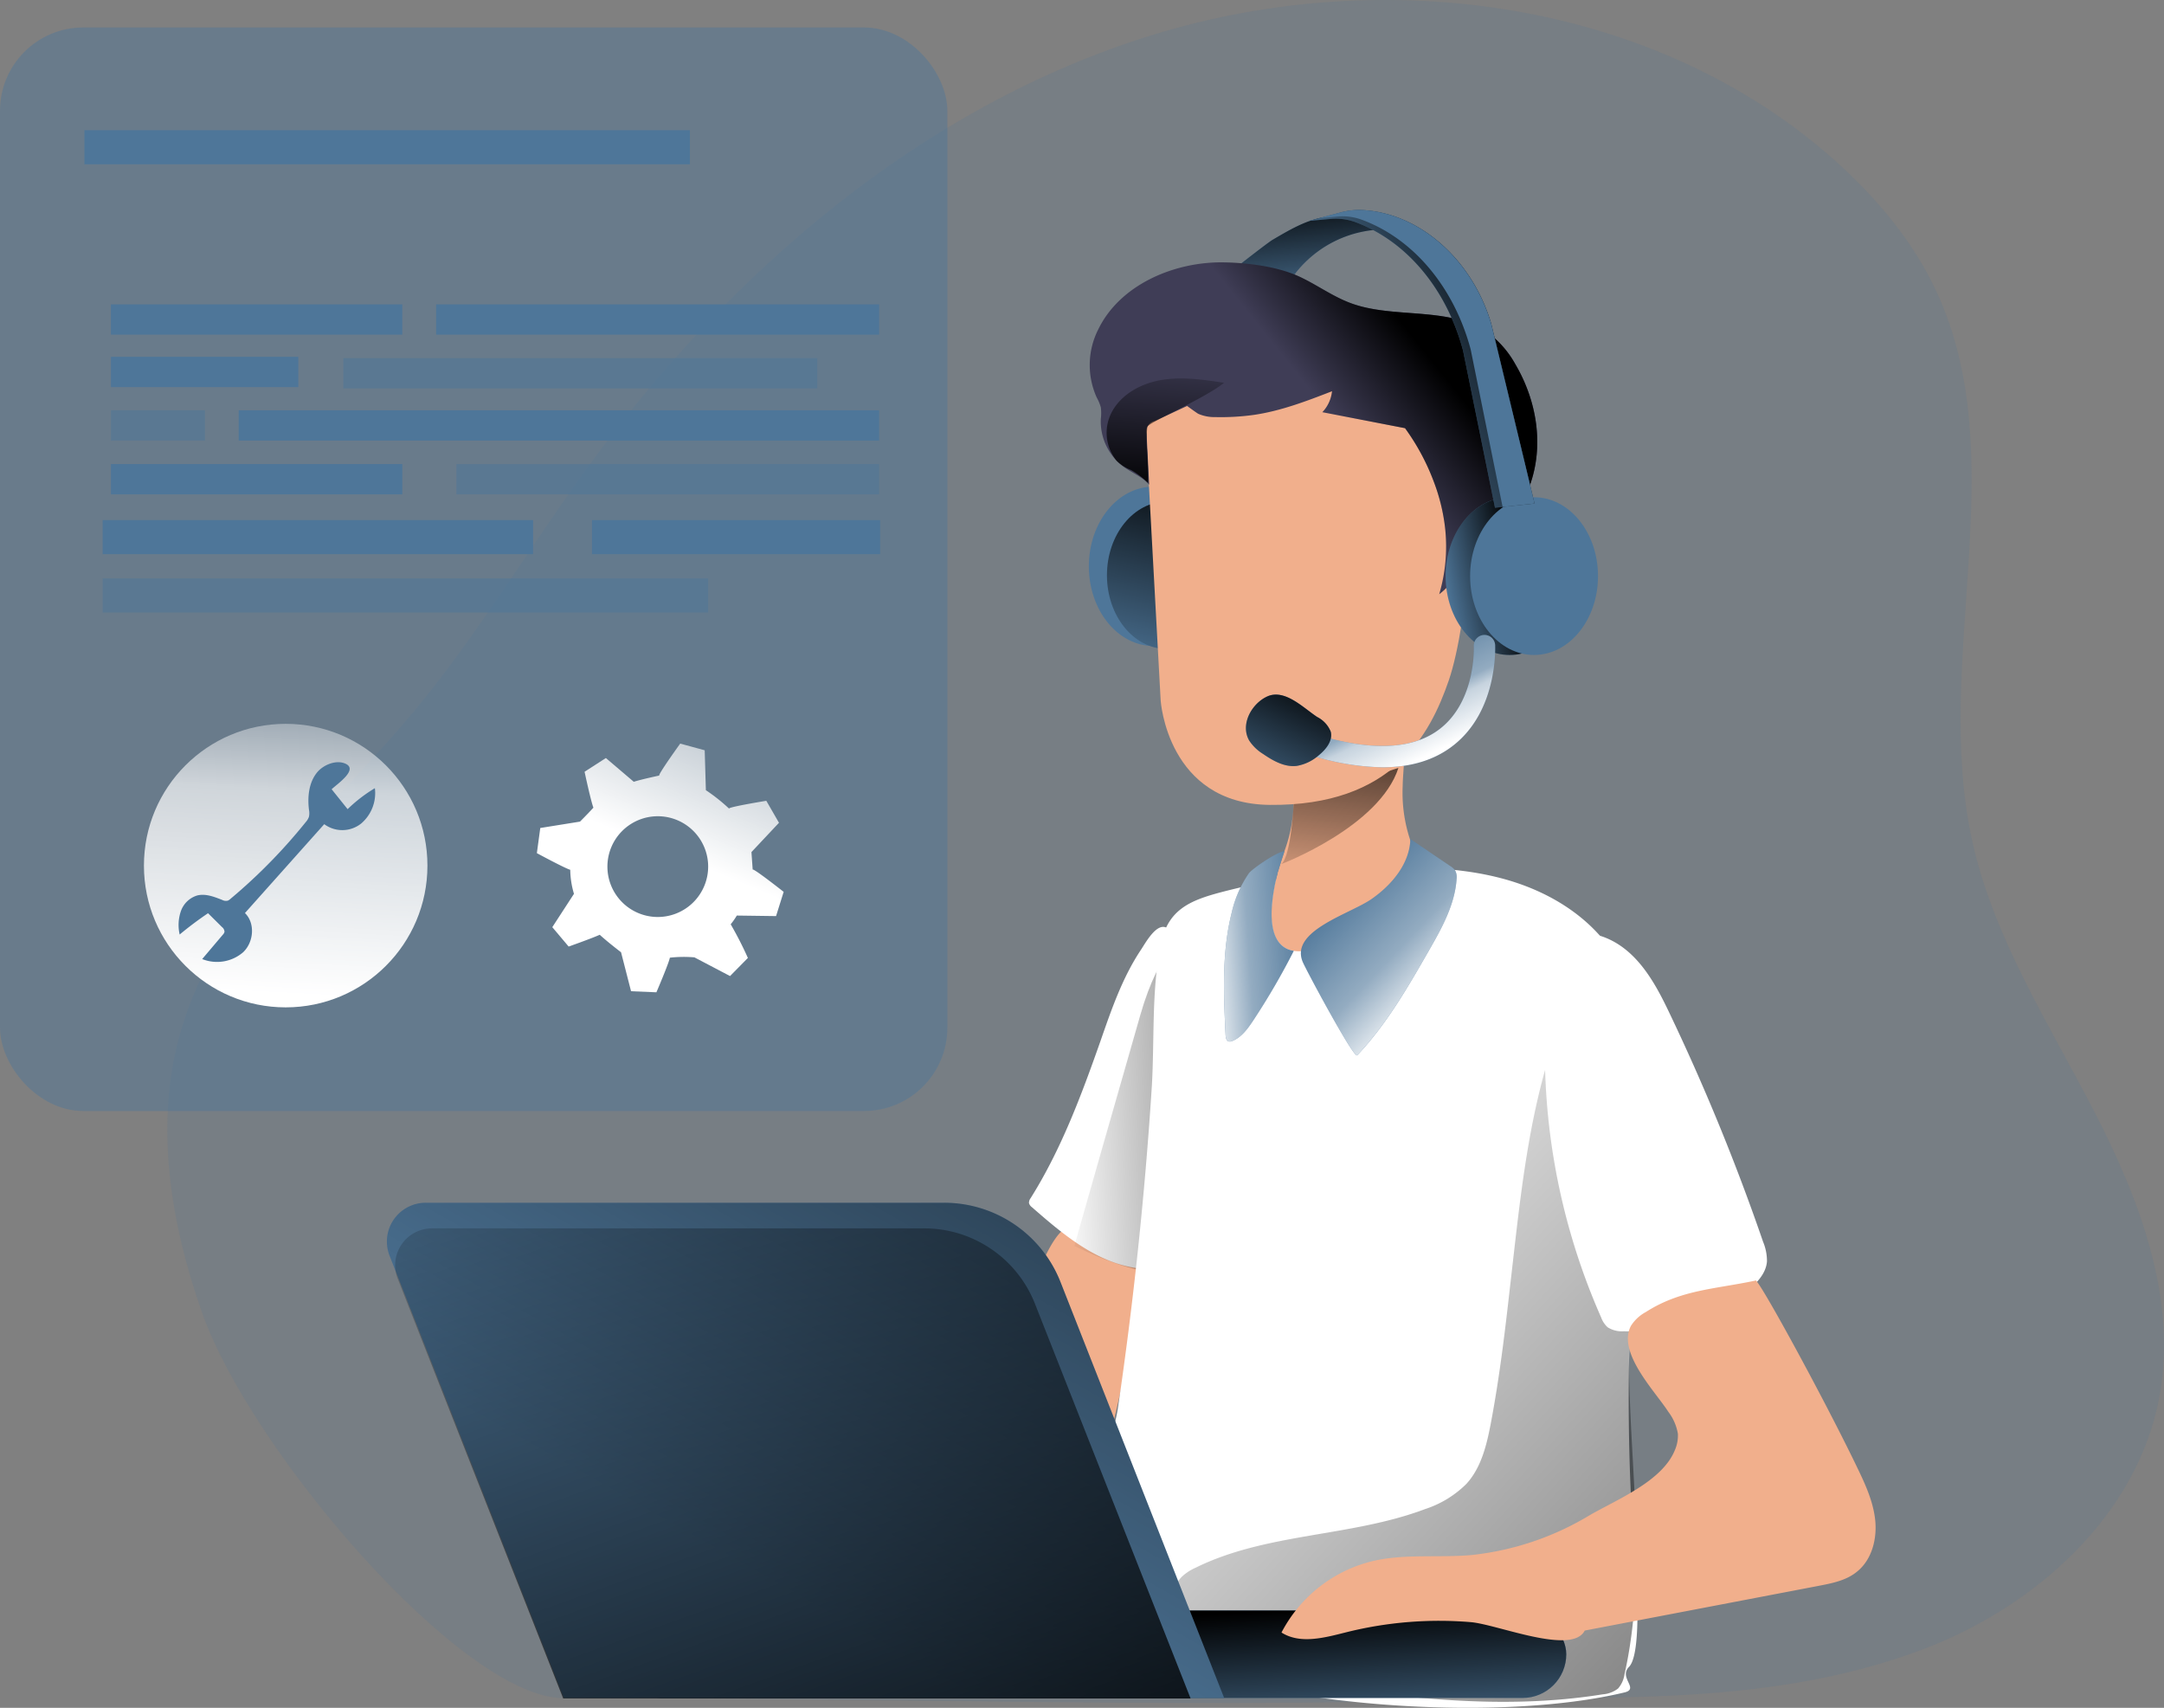<svg data-name="Layer 1" xmlns="http://www.w3.org/2000/svg" xmlns:xlink="http://www.w3.org/1999/xlink" viewBox="0 0 406.39 320.69"><rect x="0" y="0" width="406.39" height="320.69" fill="#808080" stroke="none"/><defs><linearGradient id="66-03it_support-0388d" x1="441.67" y1="443.69" x2="219.22" y2="238.19" xlink:href="#66-03it_support-0388a"/><linearGradient id="66-03it_support-0388k" x1="224.6" y1="86.53" x2="214.15" y2="127.47" xlink:href="#66-03it_support-0388a"/><linearGradient id="66-03it_support-0388e" x1="204.74" y1="304.22" x2="206.43" y2="332.73" xlink:href="#66-03it_support-0388a"/><linearGradient id="66-03it_support-0388f" x1="259.23" y1="154.67" x2="253.39" y2="200.4" xlink:href="#66-03it_support-0388a"/><linearGradient id="66-03it_support-0388b" x1="253.75" y1="196.7" x2="274.92" y2="216.74" gradientUnits="userSpaceOnUse"><stop offset=".02" stop-color="#fff" stop-opacity="0"/><stop offset=".58" stop-color="#fff" stop-opacity=".39"/><stop offset="1" stop-color="#fff"/></linearGradient><linearGradient id="66-03it_support-0388g" x1="250.41" y1="206.47" x2="229.94" y2="207.88" xlink:href="#66-03it_support-0388b"/><linearGradient id="66-03it_support-0388h" x1="245.56" y1="145.01" x2="143.94" y2="324.55" xlink:href="#66-03it_support-0388a"/><linearGradient id="66-03it_support-0388i" x1="181.28" y1="387.2" x2="119.18" y2="214.44" gradientUnits="userSpaceOnUse"><stop offset=".01"/><stop offset=".09" stop-opacity=".82"/><stop offset="1" stop-opacity="0"/></linearGradient><linearGradient id="66-03it_support-0388j" x1="246.99" y1="65.36" x2="249.06" y2="87" xlink:href="#66-03it_support-0388a"/><linearGradient id="66-03it_support-0388a" x1="270.74" y1="234.8" x2="202.24" y2="237.81" gradientUnits="userSpaceOnUse"><stop offset=".01"/><stop offset="1" stop-opacity="0"/></linearGradient><linearGradient id="66-03it_support-0388l" x1="271.45" y1="94.82" x2="254.52" y2="108.37" xlink:href="#66-03it_support-0388a"/><linearGradient id="66-03it_support-0388m" x1="285.59" y1="107.76" x2="271.24" y2="110.63" xlink:href="#66-03it_support-0388a"/><linearGradient id="66-03it_support-0388n" x1="291.6" y1="88.55" x2="259.14" y2="102.67" xlink:href="#66-03it_support-0388a"/><linearGradient id="66-03it_support-0388c" x1="58.42" y1="67.19" x2="52.45" y2="186.54" gradientUnits="userSpaceOnUse"><stop offset=".02" stop-color="#fff" stop-opacity="0"/><stop offset=".58" stop-color="#fff" stop-opacity=".39"/><stop offset=".68" stop-color="#fff" stop-opacity=".68"/><stop offset="1" stop-color="#fff"/></linearGradient><linearGradient id="66-03it_support-0388o" x1="152.92" y1="132.64" x2="129.21" y2="189.38" xlink:href="#66-03it_support-0388c"/><linearGradient id="66-03it_support-0388p" x1="221.66" y1="123.38" x2="223.73" y2="93.83" xlink:href="#66-03it_support-0388a"/><linearGradient id="66-03it_support-0388q" x1="262.03" y1="150.04" x2="272.33" y2="171.21" xlink:href="#66-03it_support-0388c"/><linearGradient id="66-03it_support-0388r" x1="251.05" y1="156.41" x2="238.63" y2="181.44" xlink:href="#66-03it_support-0388a"/></defs><path d="M361.05 309.73c21.17-8 40.31-25.11 44.46-47.37 3.42-18.36-3.63-37-12.2-53.61s-18.95-32.66-22.95-50.9c-7.45-33.92 7.92-71.55-6.68-103.06-4.39-9.46-11.25-17.62-19-24.57C310.79-.06 259.9-6.84 216.49 6.55S136.84 51.2 110.18 87.98c-11 15.16-20.56 31.35-32.55 45.72-15.98 19.14-36.72 35.94-43.66 59.85-5.05 17.28-2 36 4 53 9.23 26.06 49 72.41 67.93 72.32 42.19-.21 123.14 1.86 162.25.36 29.3-1.15 62.23 2.08 92.9-9.5z" fill="#4E7699" opacity=".18" style="isolation:isolate"/><path d="M180.2 274.62c-1 2.85-1.88 6.12-.43 8.77a11.19 11.19 0 003.81 3.58l13.8 9.38c2.65 1.8 5.46 3.65 8.64 3.89s6.79-1.79 7.06-5c.32-3.67-3.53-6.18-5.33-9.4-2.36-4.22-1.06-9.45.17-14.13a258.72 258.72 0 006.78-35.86c-2.83-1.16-11.07-6.35-14-5.49-3.3 1-6.28 10.23-7.75 13.24a239.76 239.76 0 00-12.75 31.02z" fill="#f1af8c"/><path d="M206.67 195.47c-3.58 10.17-7.38 20.37-13.12 29.51a1.45 1.45 0 00-.31.93 1.43 1.43 0 00.56.78c5.77 5.05 12 10.32 19.59 11.41a2.4 2.4 0 001.48-.13 2.44 2.44 0 00.92-1.27c4.84-11.21 6.55-23.49 6.39-35.63a146.68 146.68 0 00-1.44-18.12c-.2-1.46-.31-7.94-1.58-8.7-1.93-1.14-4.05 2.84-4.89 4.09-3.48 5.21-5.54 11.21-7.6 17.13z" fill="#fff"/><path d="M226.39 205.54s-4.51 1.69-8.18 14.39-12.43 43.48-12.43 43.48 13.55 6.77 16.94 4.23 3.67-62.1 3.67-62.1z" transform="translate(-4.03 -29.45)" fill="url(#66-03it_support-0388a)"/><path d="M260.8 163.01c7.38-.23 14.85.13 21.95 2.13s13.85 5.78 18.51 11.51c5.16 6.34 7.42 14.63 7.94 22.78s-.56 16.32-1.38 24.46a388 388 0 00-1.52 57.35c.22 4.58 2.84 28.49-.38 31.76-2 2.06 2 4.12-.85 4.8-23.3 5.6-65.16 2.85-87.22-6.49-5.61-2.38-11.24-5.69-14-11.11-3-5.87 5.1-29.14 6.07-35.67q4.41-29.89 6.36-60.1c.57-8.91-.09-18.51 1.74-27.26 1.33-6.35 5.42-8.08 11.32-9.64a142.43 142.43 0 0131.46-4.52z" fill="#fff"/><path d="M284 296.71c-.77 4.05-1.78 8.28-4.55 11.34a19.56 19.56 0 01-7.82 4.78c-13.9 5.24-29.75 4.42-43.07 11a9.3 9.3 0 00-2.56 1.67c-2.57 2.54-1.85 7 .19 10 4.53 6.63 13.34 8.49 21.29 9.72 19.06 3 38.52 5.45 57.57 2.38a5.28 5.28 0 002.85-1.09 5.18 5.18 0 001.21-2.7c4.32-19.18.92-39.15.84-58.81 0-11.34 1-22.69.23-34a69 69 0 00-4.34-20.57c-1.77-4.48-6.95-14.37-10.06-5.19-4.94 14.59-6.36 30.32-8.14 45.53-.97 8.67-2.01 17.35-3.64 25.94z" transform="translate(-4.03 -29.45)" fill="url(#66-03it_support-0388d)"/><rect x="116.1" y="302.42" width="178.04" height="16.42" rx="8.21" fill="#4E7699"/><rect x="116.1" y="302.42" width="178.04" height="16.42" rx="8.21" fill="url(#66-03it_support-0388e)"/><path d="M242.97 178.55c-3.31-.53-5.17-3.86-3.69-11.88.16-.89.37-1.75.61-2.61 0-.16.09-.32.13-.48.36-1.24.77-2.48 1.17-3.71a27.07 27.07 0 001.74-9.23c-.09-2.3-.27-4.69.58-6.81a11.14 11.14 0 013.71-4.49c3.57-2.75 14-7.92 16-1.09.89 2.92.24 6.32.2 9.31a28 28 0 002.3 12.49c2.18 4.38-14.62 19.8-22.75 18.5z" fill="#f1af8c"/><path d="M244.65 191.71s18.44-7 22-18.07L247 180.07s-.47 10.13-2.35 11.64z" transform="translate(-4.03 -29.45)" fill="url(#66-03it_support-0388f)"/><path d="M290.61 186.2a123.88 123.88 0 0010.08 61.19 4.56 4.56 0 001.23 1.85 5 5 0 003 .74 36.81 36.81 0 0022.86-7.34c2-1.51 3.88-3.44 4.05-5.79a9.42 9.42 0 00-.73-3.67 406.48 406.48 0 00-17.85-43.51c-2.52-5.24-5.9-11.38-12-13.69-7.34-2.77-10.13 4.74-10.64 10.22z" fill="#fff"/><path d="M254.88 198.16c5.47-5.77 9.48-12.74 13.44-19.63 2.41-4.2 4.88-8.59 5.22-13.43a2.68 2.68 0 00-.25-1.61 2.89 2.89 0 00-.92-.85l-7.51-5.09c-.13 4.61-3.44 8.57-7.22 11.22-4 2.84-15.45 5.95-13 11.84.61 1.49 9.6 18.22 10.24 17.55zm-11.91-19.61a131.86 131.86 0 01-7.51 12.91c-1.06 1.61-2.25 3.28-4 4a1.1 1.1 0 01-.73.1c-.44-.15-.54-.73-.57-1.19-.37-7.69-.73-15.51 1.15-23a21.21 21.21 0 013.24-7.41c.54-.72 4.86-3.82 6.68-4.15-.4 1.23-.81 2.47-1.17 3.71a1.22 1.22 0 00-.12.37v.11c-.24.86-.45 1.72-.61 2.61-1.5 8.08.36 11.41 3.64 11.94z" fill="#4E7699"/><path d="M258.91 227.61c5.47-5.77 9.48-12.74 13.44-19.63 2.41-4.2 4.88-8.59 5.22-13.43a2.68 2.68 0 00-.25-1.61 2.89 2.89 0 00-.92-.85l-7.51-5.09c-.13 4.61-3.44 8.57-7.22 11.22-4 2.84-15.45 5.95-13 11.84.61 1.49 9.6 18.22 10.24 17.55z" transform="translate(-4.03 -29.45)" fill="url(#66-03it_support-0388b)"/><path d="M247 208a131.86 131.86 0 01-7.51 12.91c-1.06 1.61-2.25 3.28-4 4a1.1 1.1 0 01-.73.1c-.44-.15-.54-.73-.57-1.19-.37-7.69-.73-15.51 1.15-23a21.21 21.21 0 013.24-7.41c.54-.72 4.86-3.82 6.68-4.15-.4 1.23-.81 2.47-1.17 3.71a1.22 1.22 0 00-.12.37v.11c-.24.86-.45 1.72-.61 2.61-1.5 8.08.36 11.41 3.64 11.94z" transform="translate(-4.03 -29.45)" fill="url(#66-03it_support-0388g)"/><path d="M297.61 306.18l43.8-8.37c2.59-.5 5.29-1 7.34-2.7 2.81-2.26 3.8-6.22 3.39-9.81s-2-6.92-3.58-10.18c-6.22-12.88-18.84-36-18.92-34.65-7.66 1.62-14 1.7-20.58 5.91a7.53 7.53 0 00-2.78 2.59c-2.63 5 4.56 12.3 7 16.1a9.42 9.42 0 011.82 4.15 6.84 6.84 0 01-.58 3.11c-2.37 5.82-10.81 9.21-16 12.2a53.87 53.87 0 01-22.28 7.48c-6.12.52-12.37-.27-18.35 1.1a26.29 26.29 0 00-17.23 13.44c3.56 2.26 8.19.95 12.29-.08a71.93 71.93 0 0123.25-1.87c5.06.43 19.01 6.29 21.41 1.58z" fill="#f1af8c"/><path d="M229.89 318.85h-124l-32.71-83a7.29 7.29 0 016.78-10h97.34a23.47 23.47 0 0121.85 14.87z" fill="#4E7699"/><path d="M233.92 348.3h-124l-32.71-83a7.29 7.29 0 016.78-10h97.34a23.47 23.47 0 0121.85 14.87z" transform="translate(-4.03 -29.45)" fill="url(#66-03it_support-0388h)"/><path d="M227.62 348.39H109.8l-31.08-78.81a6.93 6.93 0 016.44-9.47h92.46a22.34 22.34 0 0120.76 14.13z" transform="translate(-4.03 -29.45)" fill="url(#66-03it_support-0388i)"/><path d="M238.97 45.04c3-1.76 6-3.55 9.39-4.21s8-.26 10.29 2.3a21.42 21.42 0 00-15.29 8.07 1.49 1.49 0 01-.77.66 1.45 1.45 0 01-.81-.15c-1.38-.52-11.72 1.84-12.32.59.03 0 8.24-6.49 9.51-7.26z" fill="#4E7699"/><path d="M243 74.49c3-1.76 6-3.55 9.39-4.21s8-.26 10.29 2.3a21.42 21.42 0 00-15.29 8.07 1.49 1.49 0 01-.77.66 1.45 1.45 0 01-.81-.15c-1.38-.52-11.72 1.84-12.32.59.03 0 8.24-6.49 9.51-7.26z" transform="translate(-4.03 -29.45)" fill="url(#66-03it_support-0388j)"/><ellipse cx="216.62" cy="106.34" rx="12.14" ry="14.96" fill="#4E7699"/><ellipse cx="219.11" cy="108.02" rx="11.23" ry="13.84" fill="#4E7699"/><ellipse cx="219.11" cy="108.02" rx="11.23" ry="13.84" fill="url(#66-03it_support-0388k)"/><path d="M215.16 80.14l2.81 51.41s1.25 19.4 20.48 19.59c23.1.23 30.13-13.2 33.64-23.42s6.68-40.24 0-48.54-44.27-28.73-56.93.96z" fill="#f1af8c"/><path d="M229.77 49.27c-9.06-.16-19.41 4.07-23.54 12.62a14.8 14.8 0 00-.28 12.73 8.71 8.71 0 01.78 1.87 8.76 8.76 0 010 2.17 10.59 10.59 0 004.29 9c1.59 1.15 3.52 1.87 4.79 3.36l-.49-9.57a2 2 0 011.52-2.38l6.09-2.84s1.88 1.37 2.11 1.48a7.66 7.66 0 003.2.61 45 45 0 007.14-.4c5.11-.73 10-2.6 14.77-4.46a6.72 6.72 0 01-1.82 3.94l15.53 3a42.2 42.2 0 015.45 10.18 35.47 35.47 0 012.1 8.81 31.83 31.83 0 01-1.13 12.19 12.79 12.79 0 002.74-2.86 15.73 15.73 0 004.6 2.19 2 2 0 001.07.09c.76-.21.92-1.11 1-1.83.62-6.45 5.42-11.9 7.62-18.06 2.67-7.46 1.32-15.85-2.76-22.76a18.35 18.35 0 00-4.83-5.64c-7.15-5.24-17.31-2.84-25.47-5.58-3.88-1.3-7-3.77-10.71-5.4-4.12-1.75-9.28-2.38-13.77-2.46z" fill="#3f3d56"/><path d="M233.8 78.72c-9.06-.16-19.41 4.07-23.54 12.62a14.8 14.8 0 00-.28 12.73 8.71 8.71 0 01.78 1.87 8.76 8.76 0 010 2.17 10.59 10.59 0 004.29 9c1.59 1.15 3.52 1.87 4.79 3.36l-.49-9.57a2 2 0 011.52-2.38l6.09-2.84s1.88 1.37 2.11 1.48a7.66 7.66 0 003.2.61 45 45 0 007.14-.4c5.11-.73 10-2.6 14.77-4.46a6.72 6.72 0 01-1.82 3.94l15.53 3a42.2 42.2 0 015.45 10.18 35.47 35.47 0 012.1 8.81 31.83 31.83 0 01-1.13 12.19 12.79 12.79 0 002.74-2.86 15.73 15.73 0 004.6 2.19 2 2 0 001.07.09c.76-.21.92-1.11 1-1.83.62-6.45 5.42-11.9 7.62-18.06 2.67-7.46 1.32-15.85-2.76-22.76a18.35 18.35 0 00-4.83-5.64c-7.15-5.24-17.31-2.84-25.47-5.58-3.88-1.3-7-3.77-10.71-5.4-4.12-1.75-9.28-2.38-13.77-2.46z" transform="translate(-4.03 -29.45)" fill="url(#66-03it_support-0388l)"/><ellipse cx="283.49" cy="108.18" rx="12.01" ry="14.81" fill="#4E7699"/><ellipse cx="283.49" cy="108.18" rx="12.01" ry="14.81" fill="url(#66-03it_support-0388m)"/><ellipse cx="288.09" cy="108.18" rx="12.01" ry="14.81" fill="#4E7699"/><path d="M288.18 94.55l-6 .64-1.43.15-6-29.53c-3.12-11.68-10.75-20.66-20.32-24.14a10.8 10.8 0 00-4.62-.55l-4.09.37 2-.53 4-1.06a13.17 13.17 0 013.84-.47c10.68.39 20.81 9 24.48 21.34z" fill="#4E7699"/><path d="M292.21 124l-6 .64-1.43.15-6-29.53c-3.12-11.68-10.75-20.66-20.32-24.14a10.8 10.8 0 00-4.62-.55l-4.09.37 2-.53 4-1.06a13.17 13.17 0 013.84-.47c10.68.39 20.81 9 24.48 21.34z" transform="translate(-4.03 -29.45)" fill="url(#66-03it_support-0388n)"/><path d="M288.18 94.55l-6 .64-6-29.6c-3.17-11.8-10.87-20.85-20.53-24.36a10.55 10.55 0 00-4.67-.56l-3.26.29 4-1.06a13.17 13.17 0 013.84-.47c10.68.39 20.81 9 24.48 21.34z" fill="#4E7699"/><rect y="5.16" width="177.91" height="203.46" rx="15.64" fill="#4E7699" opacity=".45" style="isolation:isolate"/><circle cx="53.65" cy="162.54" r="26.62" fill="url(#66-03it_support-0388c)"/><path fill="#4E7699" d="M15.85 24.45h113.71v6.4H15.85z"/><path fill="#4E7699" opacity=".51" d="M19.28 108.61h113.71v6.4H19.28z"/><path fill="#4E7699" d="M19.28 97.66h80.83v6.4H19.28zm91.89 0h54.11v6.4h-54.11zM81.9 57.15h83.2v5.69H81.9z"/><path fill="#4E7699" opacity=".51" d="M64.47 67.24h89.01v5.69H64.47z"/><path fill="#4E7699" d="M20.83 57.15h54.72v5.69H20.83zm24 19.89H165.1v5.69H44.83z"/><path fill="#4E7699" opacity=".51" d="M20.83 77.04h17.66v5.69H20.83zm64.88 10.1h79.38v5.69H85.71z"/><path fill="#4E7699" d="M20.83 87.14h54.72v5.69H20.83zm0-20.14h35.19v5.69H20.83zm38.72 78.04c-1.56 1.91-1.82 4.58-1.53 7a3.3 3.3 0 010 1.33 3 3 0 01-.6 1 102.87 102.87 0 01-14.17 14.44 1.46 1.46 0 01-.51.32 1.5 1.5 0 01-1-.14c-1.5-.59-3.11-1.23-4.68-.85a4.7 4.7 0 00-3.09 2.95 8 8 0 00-.23 4.39q2.56-2.13 5.33-4l2.63 2.61a1.17 1.17 0 01.46.88 1.14 1.14 0 01-.31.54l-3.88 4.58a7.51 7.51 0 007.69-1.28c2-1.9 2.3-5.45.34-7.36l14.89-16.69a5.7 5.7 0 006.91-.1 7.5 7.5 0 002.6-6.66 27.92 27.92 0 00-5.12 3.94l-3-3.74c1.06-1 5.17-3.76 2.5-4.84-1.76-.71-4.09.29-5.23 1.68z"/><path d="M149.77 201.47l1.43-4.55s-5.65-4.46-5.82-4.18l-.23-3.29 5.17-5.5-2.38-4.13s-7 1.14-7 1.46a33.09 33.09 0 00-4.35-3.45l-.22-7.5-4.6-1.25s-4.21 5.84-3.93 6c0 0-3.24.68-4.79 1.17l-5.24-4.46-4 2.58s1.19 5.57 1.66 6.74c-1.12 1.23-2.52 2.62-2.52 2.62l-7.46 1.2-.64 4.72s5.25 2.84 6.27 3.13a16.35 16.35 0 00.7 4.51l-4.07 6.26 3.07 3.64s4.07-1.43 5.84-2.21c1.65 1.5 4 3.28 4 3.28l1.88 7.32 4.76.2s2.29-5.33 2.53-6.5a23.58 23.58 0 014.61-.06l6.69 3.51 3.35-3.4a68.39 68.39 0 00-3.23-6.32 13.08 13.08 0 001.15-1.64zm-22.2.17a9.46 9.46 0 119.45-9.46 9.47 9.47 0 01-9.45 9.46z" transform="translate(-4.03 -29.45)" fill="url(#66-03it_support-0388o)"/><path d="M212.73 107c1.77-3.5 5.61-5.58 9.48-6.21s7.83-.05 11.7.54c-3.75 3-14.22 7.47-14.42 8.27a24.37 24.37 0 00-.05 4.26c.14 2.06.21 4.22.2 6.28a16 16 0 00-3.22-2.44 8 8 0 01-2.7-1.73 8.31 8.31 0 01-.99-8.97z" transform="translate(-4.03 -29.45)" fill="url(#66-03it_support-0388p)"/><path d="M259.63 144.08a46.6 46.6 0 01-13.3-2.22 2.004 2.004 0 011.15-3.84c10.3 3.1 18.05 2.69 23-1.22 6.74-5.29 6.3-15.37 6.3-15.47a2.002 2.002 0 014-.2c0 .49.53 12.27-7.83 18.83q-5.22 4.11-13.32 4.12z" fill="#4E7699"/><path d="M263.66 173.53a46.6 46.6 0 01-13.3-2.22 2 2 0 011.15-3.84c10.3 3.1 18.05 2.69 23-1.22 6.74-5.29 6.3-15.37 6.3-15.47a2 2 0 014-.2c0 .49.53 12.27-7.83 18.83q-5.22 4.11-13.32 4.12z" transform="translate(-4.03 -29.45)" fill="url(#66-03it_support-0388q)"/><path d="M247.37 134.64a5.3 5.3 0 012.53 2.74c.44 1.7-.88 3.33-2.24 4.44a8.37 8.37 0 01-4.15 2c-2.26.27-4.42-.95-6.3-2.24a8.34 8.34 0 01-2.62-2.53c-1.74-3.06.51-7 3.46-8.3 3.27-1.41 6.75 2.2 9.32 3.89z" fill="#4E7699"/><path d="M251.4 164.09a5.3 5.3 0 012.53 2.74c.44 1.7-.88 3.33-2.24 4.44a8.37 8.37 0 01-4.15 2c-2.26.27-4.42-.95-6.3-2.24a8.34 8.34 0 01-2.62-2.53c-1.74-3.06.51-7 3.46-8.3 3.27-1.41 6.75 2.2 9.32 3.89z" transform="translate(-4.03 -29.45)" fill="url(#66-03it_support-0388r)"/></svg>